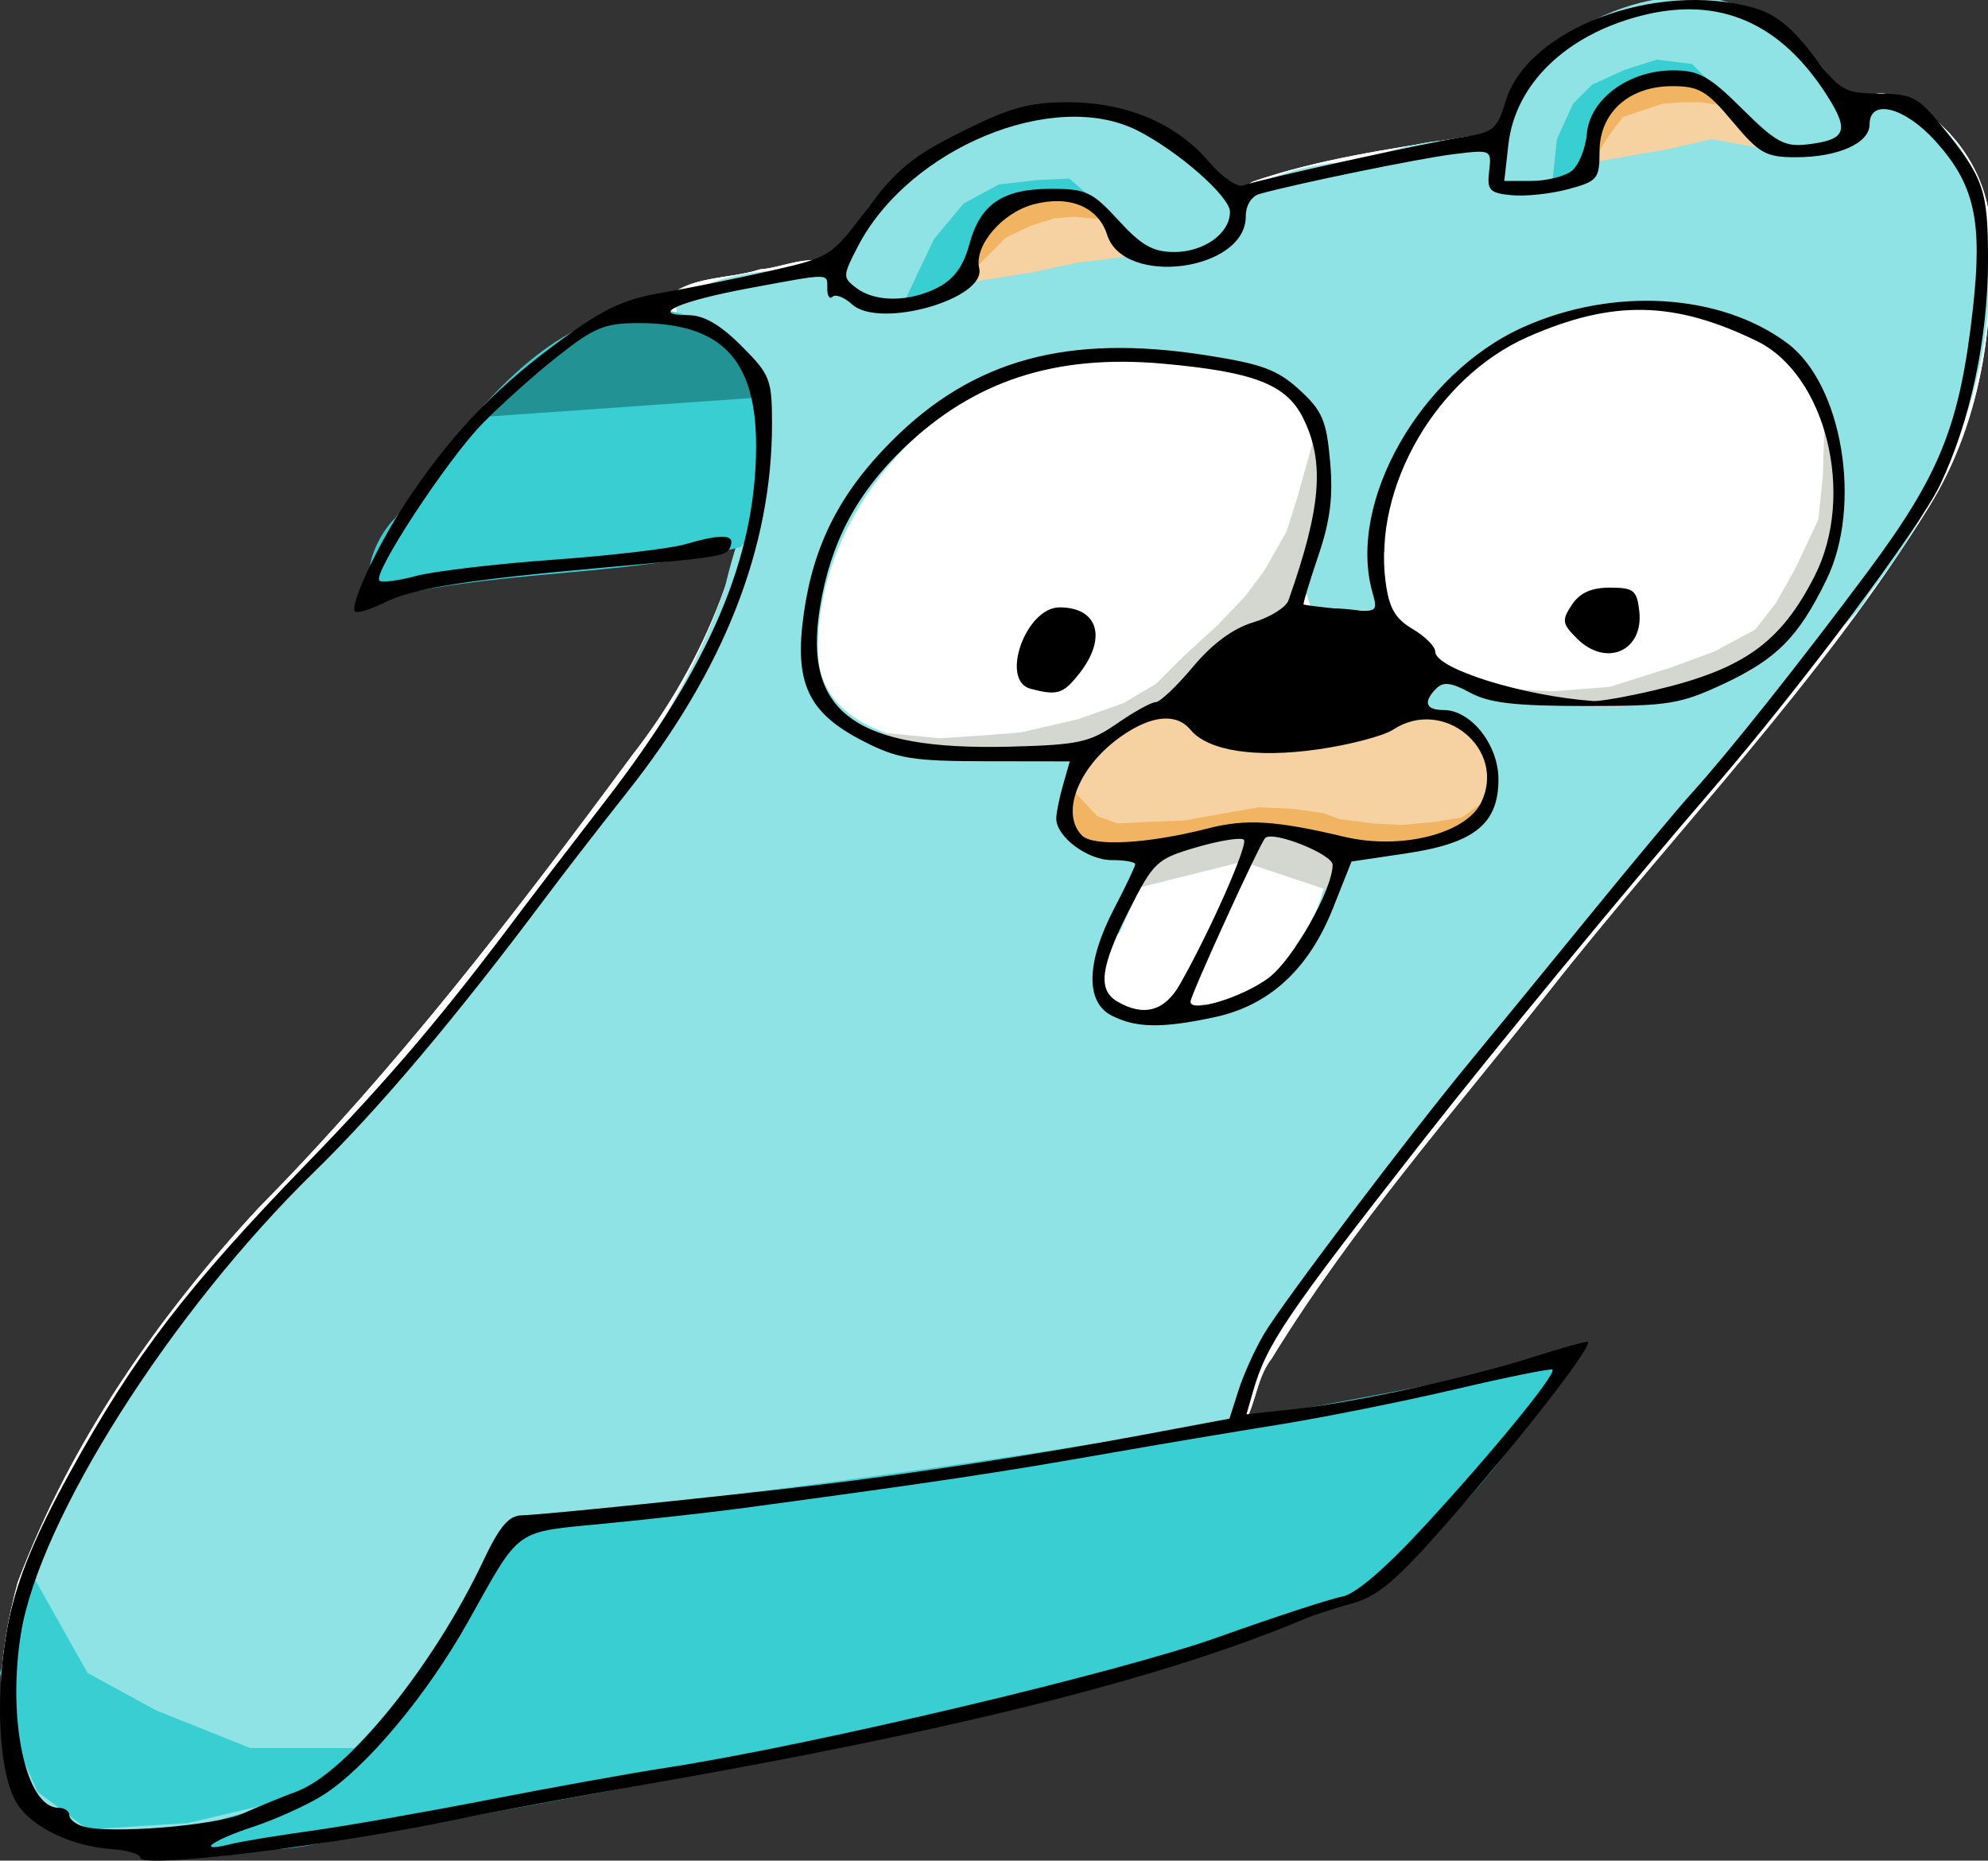 <?xml version="1.0" encoding="UTF-8" standalone="no"?>
<!-- Created with Inkscape (http://www.inkscape.org/) -->

<svg
   xmlns:dc="http://purl.org/dc/elements/1.1/"
   xmlns:cc="http://creativecommons.org/ns#"
   xmlns:rdf="http://www.w3.org/1999/02/22-rdf-syntax-ns#"
   xmlns:svg="http://www.w3.org/2000/svg"
   xmlns="http://www.w3.org/2000/svg"
   xmlns:sodipodi="http://sodipodi.sourceforge.net/DTD/sodipodi-0.dtd"
   xmlns:inkscape="http://www.inkscape.org/namespaces/inkscape"
   width="88.819mm"
   height="83.117mm"
   viewBox="0 0 314.711 294.507"
   id="svg2"
   version="1.1"
   inkscape:version="0.91 r13725"
   sodipodi:docname="logo-shaded.svg"
   inkscape:export-filename="/Users/robbaines/Pictures/logo-shaded.png"
   inkscape:export-xdpi="299.96201"
   inkscape:export-ydpi="299.96201">
  <rect x="0" y="0" width="314.711" height="294.507" fill="#333333" stroke="none"/>
  <defs
     id="defs4" />
  <sodipodi:namedview
     id="base"
     pagecolor="#ffffff"
     bordercolor="#666666"
     borderopacity="1.0"
     inkscape:pageopacity="0.0"
     inkscape:pageshadow="2"
     inkscape:zoom="4.3006618"
     inkscape:cx="134.36507"
     inkscape:cy="122.58578"
     inkscape:document-units="px"
     inkscape:current-layer="layer1"
     showgrid="false"
     fit-margin-top="0"
     fit-margin-left="0"
     fit-margin-right="0"
     fit-margin-bottom="0"
     inkscape:window-width="2323"
     inkscape:window-height="1312"
     inkscape:window-x="1507"
     inkscape:window-y="0"
     inkscape:window-maximized="0" />
  <g
     inkscape:groupmode="layer"
     id="layer3"
     inkscape:label="colours"
     sodipodi:insensitive="true">
    <path
       style="opacity:1;fill:#ffffff;fill-opacity:1;stroke:#ffffff;stroke-width:0;stroke-miterlimit:4;stroke-dasharray:none;stroke-opacity:1"
       d="m 264.11,11.039 c -8.227,-0.143 -14.143,7.687 -13.93,15.411 -3.461,1.633 -7.911,1.015 -11.377,0.924 0.53,-4.426 -4.016,-6.511 -7.777,-5.551 -10.971,1.729 -22.16,3.323 -32.679,6.911 -4.21,2.308 -3.275,9.091 -8.655,10.016 -4.769,1.699 -10.548,0.632 -13.05,-4.173 -2.712,-4.18 -7.606,-6.145 -12.45,-4.857 -6.8,0.818 -11.483,7.022 -12.357,13.439 -5.253,3.694 -13.992,5.723 -18.737,0.473 -2.57,-4.731 -8.823,-1.212 -12.817,-0.995 -4.892,1.632 -11.375,0.903 -15.063,4.932 -1.772,4.593 3.826,4.833 6.563,6.092 4.749,2.842 8.872,7.77 7.874,13.666 -0.564,18.942 -7.893,37.284 -19.575,52.22 -18.399,24.934 -37.306,49.506 -59.107,71.614 -16.035,17.29 -29.838,37.164 -38.177,59.322 -3.019,11.075 -4.436,23.966 1.091,34.484 2.511,3.085 6.194,5.349 9.914,6.682 13.461,1.241 27.888,-1.007 39.163,-8.88 12.884,-10.34 20.644,-25.241 28.819,-39.228 3.102,-2.185 7.854,-1.166 11.557,-2.099 34.239,-3.248 68.653,-7.484 102.292,-14.563 3.202,-2.864 2.867,-8.292 5.65,-11.792 12.763,-20.816 28.974,-39.258 44.087,-58.366 20.049,-25.462 42.946,-48.864 60.027,-76.542 8.64,-13.917 10.787,-31.029 9.336,-47.086 -1.476,-8.238 -7.965,-16.016 -16.11,-18.22 -3.371,-0.694 -5.352,2.574 -5.915,5.214 -4.92,3.03 -12.279,3.357 -15.904,-1.853 -3.286,-3.836 -7.156,-7.78 -12.691,-7.195 z m -3.748,39.284 c 10.407,-0.11 22.931,3.7 26.593,14.558 5.192,13.92 1.17,31.978 -12.39,39.579 -11.448,6.824 -25.602,4.896 -37.929,3.477 -3.914,-1.127 -9.659,-4.126 -12.244,0.903 -2.457,3.965 2.158,6.866 5.682,6.667 6.09,3.52 5.619,14.995 -2.417,15.772 -4.97,1.788 -10.61,1.007 -15.343,3.216 -4.002,8.874 -7.793,19.641 -17.885,23.026 -5.396,1.12 -11.787,3.245 -17.038,0.735 -3.634,-3.544 -0.13,-9.061 1.346,-12.962 1.291,-3.392 5.539,-9.52 0.312,-11.58 -3.154,-0.511 -9.234,-0.802 -8.972,-5.165 0.515,-3.589 3.977,-10.378 -1.993,-10.649 -9.3,-0.801 -19.061,0.897 -28.054,-1.942 -5.996,-2.213 -11.725,-7.382 -10.516,-14.44 0.336,-14.538 9.044,-27.525 20.687,-35.695 13.061,-9.598 30.441,-9.064 45.39,-5.91 5.866,1.165 11.931,4.941 12.077,11.587 1.506,7.785 -2,15.138 -3.154,22.627 0.455,6.188 8.22,4.688 12.415,4.858 5.441,-1.718 1.757,-8.453 2.523,-12.731 0.764,-11.705 8.1,-22.574 17.684,-29.058 6.917,-4.37 15.024,-6.901 23.228,-6.874 z"
       id="path5793"
       inkscape:connector-curvature="0" />
    <path
       style="opacity:1;fill:#ffffff;fill-opacity:1;stroke:#ffffff;stroke-width:0;stroke-miterlimit:4;stroke-dasharray:none;stroke-opacity:1"
       d="m 264.11,11.039 c -8.227,-0.143 -14.143,7.687 -13.93,15.411 -3.461,1.633 -7.911,1.015 -11.377,0.924 0.53,-4.426 -4.016,-6.511 -7.777,-5.551 -10.971,1.729 -22.16,3.323 -32.679,6.911 -4.21,2.308 -3.275,9.091 -8.655,10.016 -4.769,1.699 -10.548,0.632 -13.05,-4.173 -2.712,-4.18 -7.606,-6.145 -12.45,-4.857 -6.8,0.818 -11.483,7.022 -12.357,13.439 -5.253,3.694 -13.992,5.723 -18.737,0.473 -2.57,-4.731 -8.823,-1.212 -12.817,-0.995 -4.892,1.632 -11.375,0.903 -15.063,4.932 -1.772,4.593 3.826,4.833 6.563,6.092 4.749,2.842 8.872,7.77 7.874,13.666 -0.564,18.942 -7.893,37.284 -19.575,52.22 -18.399,24.934 -37.306,49.506 -59.107,71.614 -16.035,17.29 -29.838,37.164 -38.177,59.322 -3.019,11.075 -4.436,23.966 1.091,34.484 2.511,3.085 6.194,5.349 9.914,6.682 13.461,1.241 27.888,-1.007 39.163,-8.88 12.884,-10.34 20.644,-25.241 28.819,-39.228 3.102,-2.185 7.854,-1.166 11.557,-2.099 34.239,-3.248 68.653,-7.484 102.292,-14.563 3.202,-2.864 2.867,-8.292 5.65,-11.792 12.763,-20.816 28.974,-39.258 44.087,-58.366 20.049,-25.462 42.946,-48.864 60.027,-76.542 8.64,-13.917 10.787,-31.029 9.336,-47.086 -1.476,-8.238 -7.965,-16.016 -16.11,-18.22 -3.371,-0.694 -5.352,2.574 -5.915,5.214 -4.92,3.03 -12.279,3.357 -15.904,-1.853 -3.286,-3.836 -7.156,-7.78 -12.691,-7.195 z m -3.748,39.284 c 10.407,-0.11 22.931,3.7 26.593,14.558 5.192,13.92 1.17,31.978 -12.39,39.579 -11.448,6.824 -25.602,4.896 -37.929,3.477 -3.914,-1.127 -9.659,-4.126 -12.244,0.903 -2.457,3.965 2.158,6.866 5.682,6.667 6.09,3.52 5.619,14.995 -2.417,15.772 -4.97,1.788 -10.61,1.007 -15.343,3.216 -4.002,8.874 -7.793,19.641 -17.885,23.026 -5.396,1.12 -11.787,3.245 -17.038,0.735 -3.634,-3.544 -0.13,-9.061 1.346,-12.962 1.291,-3.392 5.539,-9.52 0.312,-11.58 -3.154,-0.511 -9.234,-0.802 -8.972,-5.165 0.515,-3.589 3.977,-10.378 -1.993,-10.649 -9.3,-0.801 -19.061,0.897 -28.054,-1.942 -5.996,-2.213 -11.725,-7.382 -10.516,-14.44 0.336,-14.538 9.044,-27.525 20.687,-35.695 13.061,-9.598 30.441,-9.064 45.39,-5.91 5.866,1.165 11.931,4.941 12.077,11.587 1.506,7.785 -2,15.138 -3.154,22.627 0.455,6.188 8.22,4.688 12.415,4.858 5.441,-1.718 1.757,-8.453 2.523,-12.731 0.764,-11.705 8.1,-22.574 17.684,-29.058 6.917,-4.37 15.024,-6.901 23.228,-6.874 z"
       id="path5795"
       inkscape:connector-curvature="0" />
    <path
       style="opacity:1;fill:#8fe3e5;fill-opacity:1;stroke:#ffffff;stroke-width:0;stroke-miterlimit:4;stroke-dasharray:none;stroke-opacity:1"
       d="m 264.336,11.124 c -8.711,0.106 -12.614,8.842 -14.853,15.724 -3.936,1.121 -11.925,3.882 -12.744,-2.323 -7.455,-5.681 -17.846,0.981 -26.077,1.329 -7.216,0.977 -15.401,3.288 -17.429,11.173 -6.05,4.836 -15.511,3.171 -18.794,-4.141 -8.01,-8.027 -20.74,1.141 -22.676,10.315 -5.852,5.771 -15.944,3.974 -21.983,-0.557 -7.481,-0.035 -16.648,0.385 -22.66,5.076 -0.945,5.953 8.658,5.49 10.273,10.99 5.726,7.715 2.531,18.519 1.413,27.263 -7.512,29.066 -30.268,51.163 -47.714,74.426 -24.167,30.507 -58.476,56.09 -68.763,95.156 -1.36,10.204 -3.696,23.513 4.117,31.664 4.468,3.311 10.049,4.859 15.987,3.948 16.455,0.757 31.726,-7.562 41.533,-20.501 8.331,-7.924 10.453,-21.002 19.938,-27.5 23.93,-4.934 49.071,-5.568 73.346,-9.934 13.032,-2.58 25.971,-3.775 38.308,-8.211 6.736,-19.984 23.011,-35.182 34.908,-52.091 18.03,-23.295 38.574,-44.364 56.377,-67.83 0.911,-4.031 6.69,-6.199 8.588,-10.56 14.739,-17.983 23.577,-42.944 17.348,-65.957 -2.389,-8.768 -14.589,-17.63 -21.314,-7.789 -6.814,3.248 -14.234,-0.043 -18.552,-5.745 -2.479,-1.857 -5.292,-4.078 -8.576,-3.926 z m -3.346,39.138 c 13.245,-0.995 27.793,7.84 27.758,22.273 1.787,9.532 -1.95,18.527 -5.545,26.995 -1.372,3.055 -8.335,3.723 -11.465,6.461 -12.005,4.92 -25.593,2.945 -38.067,1.449 -5.393,-4.599 -13.927,4.627 -5.708,7.139 8.352,1.125 9.097,14.995 0.396,16.662 -7.162,2.179 -17.03,1.631 -19.237,10.826 -4.072,13.001 -19.635,20.981 -32.342,16.239 -4.748,-8.098 6.846,-17.014 3.515,-24.106 -4.359,0.172 -11.952,-1.521 -10.094,-7.904 5.007,-10.461 -8.177,-8.527 -14.466,-8.319 -9.952,0.625 -25.499,-1.755 -26.327,-14.254 -0.869,-25.287 23.736,-48.847 49.193,-45.513 9.861,0.565 26.047,-1.129 29.037,11.548 2.295,8.988 -4.56,19.923 0.889,27.936 5.16,3.651 13.112,0.136 10.935,-6.767 -2.584,-22.803 19.72,-41.573 41.527,-40.665 z"
       id="path5925"
       inkscape:connector-curvature="0"
       sodipodi:nodetypes="ccccccccccccccccccccccccccccccccccccccccccccc" />
    <path
       style="opacity:1;fill:#ffffff;fill-opacity:1;stroke:#ffffff;stroke-width:0;stroke-miterlimit:4;stroke-dasharray:none;stroke-opacity:1"
       d="m 171.111,56.155 c -24.569,0.799 -46.727,25.963 -43.001,50.557 3.208,14.054 21.157,13.848 32.545,13.471 13.314,1.144 23.888,-7.389 32.874,-15.997 7.077,-4.029 14.56,-9.133 15.273,-18.123 1.981,-10.39 1.568,-26.725 -12.027,-28.36 -8.428,-1.576 -17.119,-1.518 -25.664,-1.549 z m -2.36,43.258 c 6.715,0.376 -2.985,11.38 -5.36,6.885 -0.221,-3.239 1.338,-7.632 5.36,-6.885 z"
       id="path5927"
       inkscape:connector-curvature="0" />
    <path
       style="opacity:1;fill:#ffffff;fill-opacity:1;stroke:#ffffff;stroke-width:0;stroke-miterlimit:4;stroke-dasharray:none;stroke-opacity:1"
       d="m 260.553,48.32 c -20.37,-0.624 -40.154,14.344 -42.959,34.751 -4.047,15.501 12.128,28.3 26.454,28.072 16.166,1.525 36.208,-1.077 43.863,-17.714 8.612,-15.474 2.544,-43.861 -16.151,-43.82 -3.802,-1.094 -7.255,-1.311 -11.207,-1.288 z m -4.381,49.356 c 1.12,4.561 -5.922,3.25 -5.581,0.381 1.228,-1.256 6.239,-2.996 5.581,-0.381 z"
       id="path5929"
       inkscape:connector-curvature="0"
       sodipodi:nodetypes="ccccccccc" />
    <path
       style="opacity:1;fill:#ffffff;fill-opacity:1;stroke:#ffffff;stroke-width:0;stroke-miterlimit:4;stroke-dasharray:none;stroke-opacity:1"
       d="m 203.034,130.67 c -9.541,2.907 -10.464,15.737 -15.095,23.178 -4.093,5.55 3.058,9.022 7.417,5.799 9.448,-3.108 16.224,-13.191 17.249,-22.648 -1.411,-3.463 -5.815,-6.313 -9.571,-6.328 z"
       id="path5933"
       inkscape:connector-curvature="0" />
    <path
       style="opacity:1;fill:#ffffff;fill-opacity:1;stroke:#ffffff;stroke-width:0;stroke-miterlimit:4;stroke-dasharray:none;stroke-opacity:1"
       d="m 195.997,129.169 c -10.03,-0.303 -18.625,9.171 -20.875,18.462 -3.449,5.329 -2.019,14.127 5.82,13.513 10.319,-1.231 11.753,-14.657 16.256,-22.083 1.665,-2.969 3.914,-10.066 -1.202,-9.892 z"
       id="path5931"
       inkscape:connector-curvature="0"
       sodipodi:nodetypes="ccccc" />
    <path
       style="opacity:1;fill:#f6d2a2;fill-opacity:1;stroke:#ffffff;stroke-width:0;stroke-miterlimit:4;stroke-dasharray:none;stroke-opacity:1"
       d="m 184.323,111.858 c -10.062,2.2 -19.832,13.213 -15.193,22.751 23.061,1.122 47.699,1.693 70.902,-0.396 12.314,-3.147 7.064,-25.866 -6.355,-21.715 -14.659,3.731 -32.224,6.6 -46.296,-0.358 -1.002,-0.198 -2.03,-0.357 -3.058,-0.282 z"
       id="path5935"
       inkscape:connector-curvature="0"
       sodipodi:nodetypes="cccccc" />
    <path
       style="opacity:1;fill:#8fe3e5;fill-opacity:1;stroke:#ffffff;stroke-width:0;stroke-miterlimit:4;stroke-dasharray:none;stroke-opacity:1"
       d="m 168.495,16.397 c -14.742,1.254 -30.833,10.56 -35.647,25.096 -0.116,10.682 15.655,9.912 19.971,2.353 3.726,-4.662 5.198,-13.452 13.274,-11.223 9.712,-0.665 16.837,14.69 26.729,7.033 7.131,-4.074 1.688,-11.831 -3.191,-15.107 -5.702,-5.237 -13.329,-8.474 -21.136,-8.152 z"
       id="path5937"
       inkscape:connector-curvature="0" />
    <path
       style="opacity:1;fill:#8fe3e5;fill-opacity:1;stroke:#ffffff;stroke-width:0;stroke-miterlimit:4;stroke-dasharray:none;stroke-opacity:1"
       d="m 264.336,11.124 c -8.711,0.106 -12.614,8.842 -14.853,15.724 -3.936,1.121 -11.925,3.882 -12.744,-2.323 -7.447,-5.679 -17.83,0.976 -26.053,1.323 -7.164,1.153 -15.374,3.298 -17.777,11.055 -5.533,4.692 -14.392,3.38 -17.875,-3.082 -7.573,-9.168 -21.248,-1.009 -22.836,8.951 -6.252,5.798 -16.153,4.93 -22.418,-0.127 -7.481,-0.035 -16.648,0.385 -22.66,5.076 -0.854,5.867 8.382,5.592 10.182,10.929 6.702,10.382 -0.155,23.502 -2.527,34.282 C 106.839,116.287 90.449,134.775 76.153,154.281 50.707,186.893 14.221,214.17 2.134,255.261 c -0.814,10.308 -3.756,23.512 3.887,31.872 4.344,2.496 8.833,5.249 14.508,4.147 17.245,0.346 35.074,-6.575 44.313,-21.813 6.326,-8.679 11.863,-17.896 17.494,-27.032 37.764,-4.363 75.713,-9.969 112.597,-18.181 10.885,-27.759 33.557,-49.917 51.896,-73.636 12.918,-16.013 27.729,-29.016 40.013,-45.516 1.135,-4.125 6.943,-6.606 9.015,-11.093 14.245,-18.105 23.771,-43.289 16.538,-66.094 -2.552,-6.553 -10.377,-16.132 -17.705,-9.771 -6.092,6.903 -17.02,3.858 -21.777,-3.095 -2.479,-1.857 -5.292,-4.078 -8.576,-3.926 z m -4.427,37.61 c 12.588,-0.956 30.373,8.704 30.76,22.96 2.079,9.903 -3.705,19.125 -7.475,27.942 -1.068,2.829 -6.212,3.939 -8.897,6.475 -10.187,7.336 -29.909,5.355 -40.64,1.321 -5.36,-4.575 -13.898,4.575 -5.751,7.145 7.235,1.617 9.623,13.846 1.443,16.172 -7.232,2.896 -17.849,1.588 -20.226,11.319 -4.072,13.001 -19.635,20.981 -32.342,16.239 -4.748,-8.098 6.846,-17.014 3.515,-24.106 -4.359,0.172 -11.952,-1.521 -10.094,-7.904 5.008,-10.468 -8.188,-8.523 -14.478,-8.319 -10.812,0.482 -27.335,-2.456 -26.218,-16.577 0.699,-24.648 25.697,-48.128 50.165,-44.676 10.096,0.397 27.503,0.953 28.325,15.031 1.552,8.35 -4.668,18.382 0.466,25.815 5.067,3.733 13.227,0.363 11.002,-6.643 -2.653,-22.799 18.803,-42.786 40.446,-42.193 z"
       id="path5939"
       inkscape:connector-curvature="0"
       sodipodi:nodetypes="ccccccccccccccccccccccccccccccccccccccccccc" />
    <path
       style="opacity:1;fill:#8fe3e5;fill-opacity:1;stroke:#ffffff;stroke-width:0;stroke-miterlimit:4;stroke-dasharray:none;stroke-opacity:1"
       d="m 250.951,16.808 c -5.102,2.867 -0.449,15.068 4.438,8.343 1.511,-3.131 0.554,-10.178 -4.438,-8.343 z"
       id="path5941"
       inkscape:connector-curvature="0" />
    <path
       style="opacity:1;fill:#8fe3e5;fill-opacity:1;stroke:#ffffff;stroke-width:0;stroke-miterlimit:4;stroke-dasharray:none;stroke-opacity:1"
       d="M 266.608,-0.516 C 251.793,-0.3 233.672,12.552 237.141,28.833 c 5.581,6.114 16.317,-0.888 14.693,-8.712 5.618,-8.105 17.939,-7.462 24.14,-0.242 4.19,4.544 16.207,7.823 17.016,-1.192 C 289.782,8.556 277.541,-1.156 266.608,-0.516 Z"
       id="path5943"
       inkscape:connector-curvature="0" />
    <path
       style="opacity:1;fill:#39ced1;fill-opacity:1;stroke:#ffffff;stroke-width:0;stroke-miterlimit:4;stroke-dasharray:none;stroke-opacity:1"
       d="M 101.4,48.819 C 83.529,51.57 72.694,68.844 62.495,82.082 59.17,85.211 55.139,94.877 63.176,94.137 80.937,90.227 99.762,91.073 117.239,86.586 123.572,79.858 121.619,68.634 119.895,60.314 117.474,52.432 109.111,48.751 101.4,48.819 Z"
       id="path5945"
       inkscape:connector-curvature="0" />
    <path
       style="opacity:1;fill:#39ced1;fill-opacity:1;stroke:#ffffff;stroke-width:0;stroke-miterlimit:4;stroke-dasharray:none;stroke-opacity:1"
       d="m 247.001,214.909 c -46.616,10.155 -99.92,18.077 -147.783,23.745 -8.35,1.308 -18.956,0.605 -22.764,10.009 -9.254,14.954 -18.936,31.605 -36.045,38.567 -4.507,9.329 10.751,3.872 15.891,3.617 53.614,-9.968 108.935,-18.786 160.109,-38.308 11.375,-9.533 21.236,-20.093 29.087,-32.682 0.631,-2.26 3.748,-5.294 1.505,-4.947 z"
       id="path5947"
       inkscape:connector-curvature="0"
       sodipodi:nodetypes="cccccccc" />
    <path
       style="opacity:1;fill:#000000;fill-opacity:1;stroke:#ffffff;stroke-width:0;stroke-miterlimit:4;stroke-dasharray:none;stroke-opacity:1"
       d="m 210.612,96.296 c -9.297,0.238 -24.034,5.409 -23.22,16.704 4.531,8.418 16.65,5.292 24.391,4.519 7.4,-0.569 20.624,-7.027 13.776,-15.836 -3.716,-4.083 -9.64,-5.35 -14.947,-5.388 z"
       id="path5949"
       inkscape:connector-curvature="0" />
    <path
       style="opacity:1;fill:#f6d2a2;fill-opacity:1;stroke:#ffffff;stroke-width:0;stroke-miterlimit:4;stroke-dasharray:none;stroke-opacity:1"
       d="m 153.135,44.738 10.033,-1.584 7.393,-1.584 8.449,-1.056 -2.64,-3.696 -2.112,-4.224 -7.393,-2.64 -6.865,2.112 -3.168,3.696 -3.168,5.281 z"
       id="path5951"
       inkscape:connector-curvature="0" />
    <path
       style="opacity:1;fill:#f6d2a2;fill-opacity:1;stroke:#ffffff;stroke-width:0;stroke-miterlimit:4;stroke-dasharray:none;stroke-opacity:1"
       d="m 251.881,25.728 12.145,-2.112 6.865,-1.584 8.977,1.584 -5.281,-5.281 -4.752,-4.224 -6.865,-2.112 -7.921,3.696 -2.64,6.337 z"
       id="path5953"
       inkscape:connector-curvature="0" />
    <path
       style="opacity:1;fill:#39ced1;fill-opacity:1;stroke:#ffffff;stroke-width:0;stroke-miterlimit:4;stroke-dasharray:none;stroke-opacity:1"
       d="m 38.802,286.969 c -2.807,0.655 -7.513,1.452 -6.883,5.354 1.557,3.738 8.116,-0.556 10.705,-2.381 2.535,-2.083 -0.519,-3.395 -3.822,-2.972 z"
       id="path5955"
       inkscape:connector-curvature="0"
       sodipodi:nodetypes="cccc" />
    <path
       style="opacity:1;fill:#39ced1;fill-opacity:1;stroke:#ffffff;stroke-width:0;stroke-miterlimit:4;stroke-dasharray:none;stroke-opacity:1"
       d="m 4.95,248.967 8.91,15.84 10.89,5.94 14.85,5.94 18.81,0 -11.88,7.92 -16.83,3.96 L 13.86,289.557 5.94,283.617 1.98,274.707 0,264.807 Z"
       id="path5990"
       inkscape:connector-curvature="0" />
    <path
       style="opacity:1;fill:#ffffff;fill-opacity:1;stroke:#ffffff;stroke-width:0;stroke-miterlimit:4;stroke-dasharray:none;stroke-opacity:1"
       d="m 196.285,129.912 c -2.569,0.292 -5.392,0.395 -7.623,1.807 -2.029,1.569 -0.94,5.125 1.6,5.343 2.513,0.012 5.178,0.486 7.59,-0.377 2.852,-1.291 2.599,-6.358 -0.77,-6.736 -0.264,-0.038 -0.531,-0.043 -0.797,-0.037 z"
       id="path6030"
       inkscape:connector-curvature="0" />
    <path
       style="opacity:1;fill:#ffffff;fill-opacity:1;stroke:#ffffff;stroke-width:0;stroke-miterlimit:4;stroke-dasharray:none;stroke-opacity:1"
       d="m 199.151,129.807 c -1.757,0.988 -2.613,3.407 -2.174,5.291 0.895,2.801 4.317,1.967 6.575,2.066 2.165,-0.012 5.427,0.458 6.091,-2.281 0.68,-2.216 -1.538,-3.767 -3.458,-4.199 -2.22,-0.764 -4.697,-1.366 -7.034,-0.877 z"
       id="path6032"
       inkscape:connector-curvature="0" />
    <path
       style="opacity:1;fill:#f6d2a2;fill-opacity:1;stroke:#ffffff;stroke-width:0;stroke-miterlimit:4;stroke-dasharray:none;stroke-opacity:1"
       d="m 169.533,128.609 c -0.954,0.659 -0.367,1.904 -0.004,2.737 0.524,1.186 1.511,2.159 2.795,2.466 0.667,0.341 1.719,0.244 1.87,-0.628 0.211,-1.128 -1.14,-1.375 -1.784,-1.981 -0.821,-0.566 -1.186,-1.505 -1.621,-2.35 -0.325,-0.346 -0.825,-0.444 -1.255,-0.245 z"
       id="path6044"
       inkscape:connector-curvature="0" />
    <path
       style="opacity:1;fill:#f6d2a2;fill-opacity:1;stroke:#ffffff;stroke-width:0;stroke-miterlimit:4;stroke-dasharray:none;stroke-opacity:1"
       d="m 170.409,123.674 c -0.743,0.364 -1.135,1.427 -0.815,2.186 0.478,0.857 1.778,0.54 1.983,-0.362 0.46,-0.727 0.124,-1.938 -0.867,-1.87 -0.1,0.015 -0.201,0.03 -0.301,0.045 z"
       id="path6046"
       inkscape:connector-curvature="0" />
    <path
       style="opacity:1;fill:#f6d2a2;fill-opacity:1;stroke:#ffffff;stroke-width:0;stroke-miterlimit:4;stroke-dasharray:none;stroke-opacity:1"
       d="m 226.714,112.996 c -1.032,-0.017 -1.374,1.542 -0.426,1.956 1.572,0.662 3.345,1.038 4.565,2.328 1.821,1.829 2.834,4.443 2.604,7.027 -0.006,2.538 -1.912,4.834 -4.33,5.498 -2.933,1.078 -6.031,1.588 -9.042,2.373 -0.938,0.391 -0.642,1.905 0.37,1.924 4.362,-0.167 8.889,-1.165 12.446,-3.817 2.066,-1.474 3.224,-3.936 3.387,-6.433 0.482,-4.862 -3.272,-9.522 -7.946,-10.586 -0.532,-0.139 -1.076,-0.276 -1.629,-0.27 z"
       id="path6048"
       inkscape:connector-curvature="0" />
    <path
       style="opacity:1;fill:#f6d2a2;fill-opacity:1;stroke:#ffffff;stroke-width:0;stroke-miterlimit:4;stroke-dasharray:none;stroke-opacity:1"
       d="m 225.106,112.968 c -1.396,0.118 -2.851,0.43 -4.027,1.22 -0.796,0.682 -0.015,2.015 0.963,1.782 1.36,-0.223 2.777,-0.338 4.068,-0.834 0.971,-0.512 0.576,-2.126 -0.523,-2.146 -0.159,-0.023 -0.32,-0.027 -0.48,-0.023 z"
       id="path6050"
       inkscape:connector-curvature="0" />
    <path
       style="opacity:1;fill:#f6d2a2;fill-opacity:1;stroke:#ffffff;stroke-width:0;stroke-miterlimit:4;stroke-dasharray:none;stroke-opacity:1"
       d="m 200.524,128.709 c -0.933,0.025 -2.347,0.05 -2.57,1.186 -0.155,0.939 0.89,1.312 1.648,1.247 2.543,0.161 5.039,0.584 7.552,1.005 1.051,0.145 1.573,-1.39 0.653,-1.908 -1.669,-0.648 -3.415,-1.184 -5.195,-1.43 -0.693,-0.076 -1.391,-0.109 -2.089,-0.1 z"
       id="path6052"
       inkscape:connector-curvature="0" />
    <path
       style="opacity:1;fill:#f6d2a2;fill-opacity:1;stroke:#ffffff;stroke-width:0;stroke-miterlimit:4;stroke-dasharray:none;stroke-opacity:1"
       d="m 196.686,129.04 c -2.67,0.086 -5.473,0.277 -7.887,1.524 -0.918,0.43 -0.585,1.965 0.444,1.929 2.25,-0.384 4.464,-1.038 6.75,-1.246 0.801,-0.087 2.022,-0.148 2.027,-1.227 -0.069,-0.69 -0.676,-1.061 -1.335,-0.98 z"
       id="path6054"
       inkscape:connector-curvature="0" />
    <path
       style="opacity:1;fill:#ffffff;fill-opacity:1;stroke:#ffffff;stroke-width:0;stroke-miterlimit:4;stroke-dasharray:none;stroke-opacity:1"
       d="m 187.428,133.815 c -0.825,0.18 -2.098,0.292 -2.199,1.32 0.005,1.161 1.396,1.112 2.243,1.193 0.979,0.184 1.711,-0.965 1.186,-1.796 -0.207,-0.472 -0.719,-0.761 -1.23,-0.718 z"
       id="path6056"
       inkscape:connector-curvature="0" />
    <path
       style="opacity:1;fill:#ffffff;fill-opacity:1;stroke:#ffffff;stroke-width:0;stroke-miterlimit:4;stroke-dasharray:none;stroke-opacity:1"
       d="m 176.575,147.676 c -1.053,0.243 -1.133,1.532 -1.546,2.347 -0.768,2.234 -1.622,4.778 -0.672,7.086 0.46,0.889 1.138,1.816 2.092,2.174 0.945,0.257 1.565,-0.955 1.03,-1.691 -1.086,-1.912 -0.991,-4.237 -0.512,-6.312 0.162,-0.959 0.808,-1.859 0.694,-2.843 -0.105,-0.492 -0.606,-0.782 -1.086,-0.761 z"
       id="path6058"
       inkscape:connector-curvature="0" />
    <path
       style="opacity:1;fill:#ffffff;fill-opacity:1;stroke:#ffffff;stroke-width:0;stroke-miterlimit:4;stroke-dasharray:none;stroke-opacity:1"
       d="m 177.488,157.761 c -1.035,0.13 -1.153,1.661 -0.212,2.026 1.557,0.844 3.413,1.152 5.154,0.869 1.049,-0.3 0.838,-1.933 -0.218,-2.038 -1.54,-0.181 -3.027,-0.671 -4.561,-0.871 l -0.116,0.009 -0.047,0.004 z"
       id="path6066"
       inkscape:connector-curvature="0" />
    <path
       style="opacity:1;fill:#ffffff;fill-opacity:1;stroke:#ffffff;stroke-width:0;stroke-miterlimit:4;stroke-dasharray:none;stroke-opacity:1"
       d="m 204.409,149.513 c -1.007,0.306 -1.56,1.335 -2.347,1.976 -2.942,2.915 -6.666,4.896 -10.555,6.236 -0.951,0.208 -1.115,1.68 -0.153,1.989 1.115,0.201 2.199,-0.435 3.254,-0.727 3.249,-1.189 6.52,-2.735 8.785,-5.443 0.735,-0.936 1.768,-1.757 2.116,-2.926 0.025,-0.649 -0.463,-1.107 -1.1,-1.105 z"
       id="path6068"
       inkscape:connector-curvature="0" />
    <path
       style="opacity:1;fill:#ffffff;fill-opacity:1;stroke:#ffffff;stroke-width:0;stroke-miterlimit:4;stroke-dasharray:none;stroke-opacity:1"
       d="m 160.861,117.154 c -1.039,-0.082 -1.563,1.427 -0.619,1.943 0.857,0.547 2.177,-0.352 1.66,-1.352 -0.195,-0.38 -0.618,-0.609 -1.041,-0.591 z"
       id="path6070"
       inkscape:connector-curvature="0" />
    <path
       style="opacity:1;fill:#ffffff;fill-opacity:1;stroke:#ffffff;stroke-width:0;stroke-miterlimit:4;stroke-dasharray:none;stroke-opacity:1"
       d="m 162.858,116.804 c -0.749,-0.061 -1.862,0.145 -1.819,1.108 -0.001,1.056 1.249,1.129 2.031,1.096 0.907,-0.077 2.108,0.223 2.712,-0.643 0.415,-0.796 -0.367,-1.636 -1.187,-1.535 -0.578,-0.032 -1.158,-0.032 -1.737,-0.026 z"
       id="path6072"
       inkscape:connector-curvature="0" />
    <path
       style="opacity:1;fill:#ffffff;fill-opacity:1;stroke:#ffffff;stroke-width:0;stroke-miterlimit:4;stroke-dasharray:none;stroke-opacity:1"
       d="m 158.86,117.157 c -1.058,-0.07 -1.504,1.519 -0.52,1.962 0.785,0.427 2.048,-0.212 1.706,-1.182 -0.084,-0.546 -0.683,-0.817 -1.186,-0.78 z"
       id="path6074"
       inkscape:connector-curvature="0" />
    <path
       style="opacity:1;fill:#ffffff;fill-opacity:1;stroke:#ffffff;stroke-width:0;stroke-miterlimit:4;stroke-dasharray:none;stroke-opacity:1"
       d="m 156.423,117.153 c -0.731,-0.104 -1.735,0.252 -1.611,1.149 0.137,1.045 1.329,0.929 2.117,0.908 0.827,0.174 1.728,-0.615 1.324,-1.454 -0.359,-0.715 -1.165,-0.589 -1.83,-0.603 z"
       id="path6076"
       inkscape:connector-curvature="0" />
    <path
       style="opacity:1;fill:#ffffff;fill-opacity:1;stroke:#ffffff;stroke-width:0;stroke-miterlimit:4;stroke-dasharray:none;stroke-opacity:1"
       d="m 219.105,87.388 c -1.001,0.164 -0.969,1.264 -0.923,2.044 0.066,1.62 0.22,3.267 0.614,4.833 0.34,1.031 1.978,0.615 1.894,-0.438 0.201,-1.845 -0.476,-3.625 -0.477,-5.465 -0.034,-0.56 -0.56,-0.993 -1.108,-0.974 z"
       id="path6078"
       inkscape:connector-curvature="0" />
    <path
       style="opacity:1;fill:#229294;fill-opacity:1;stroke:#ffffff;stroke-width:0;stroke-miterlimit:4;stroke-dasharray:none;stroke-opacity:1"
       d="m 77.197,65.938 43.017,-3.023 -3.953,-8.138 -6.743,-3.953 -6.976,-1.628 -3.953,0.233 -6.976,3.023 -5.581,5.348 -6.046,4.418 -4.65,3.488 z"
       id="path6080"
       inkscape:connector-curvature="0" />
    <path
       style="opacity:1;fill:#f0b463;fill-opacity:1;stroke:#ffffff;stroke-width:0;stroke-miterlimit:4;stroke-dasharray:none;stroke-opacity:1"
       d="m 170.439,125.696 3.255,3.488 3.255,1.163 4.185,-0.233 6.278,-0.233 6.511,-1.163 5.348,-0.93 5.348,0.233 4.883,0.698 2.558,0.93 5.348,0.698 4.418,0.233 5.115,-0.465 4.418,-0.698 3.255,-2.325 -2.558,4.185 -5.348,2.325 -8.836,0.93 -6.278,0.233 -5.115,-2.558 -6.046,-0.93 -7.208,-0.233 -5.813,1.86 -6.278,1.86 -4.418,0 -4.883,-0.465 -2.093,-2.325 -1.395,-3.023 1.628,-5.115 z"
       id="path6082"
       inkscape:connector-curvature="0" />
    <path
       style="opacity:1;fill:#f0b463;fill-opacity:1;stroke:#ffffff;stroke-width:0;stroke-miterlimit:4;stroke-dasharray:none;stroke-opacity:1"
       d="m 154.86,41.988 4.418,-4.418 3.953,-1.86 3.72,-1.163 3.023,-0.233 5.348,0.465 -2.325,-2.325 -5.348,-1.86 -5.115,0.465 -3.255,1.86 -2.79,3.023 -2.558,3.953 z"
       id="path6084"
       inkscape:connector-curvature="0" />
    <path
       style="opacity:1;fill:#f0b463;fill-opacity:1;stroke:#ffffff;stroke-width:0;stroke-miterlimit:4;stroke-dasharray:none;stroke-opacity:1"
       d="m 252.984,24.549 c 0.233,-1.395 3.953,-6.046 3.953,-6.046 l 3.488,-1.163 2.79,-0.93 3.255,-0.233 2.79,0 4.65,0.698 -2.558,-3.023 -4.65,-1.628 -5.115,0.233 -3.953,2.558 -3.023,2.79 -1.86,3.023 -1.163,3.72 z"
       id="path6086"
       inkscape:connector-curvature="0" />
    <path
       style="opacity:1;fill:#39ced1;fill-opacity:1;stroke:#ffffff;stroke-width:0;stroke-miterlimit:4;stroke-dasharray:none;stroke-opacity:1"
       d="m 143.466,47.104 1.86,-3.953 2.558,-5.348 4.65,-5.581 5.581,-3.023 6.046,-0.698 5.115,-0.233 5.115,4.418 -5.813,-1.628 -6.511,0.233 -3.255,1.86 -3.023,2.79 -2.325,5.348 -1.628,3.72 -3.72,1.86 z"
       id="path6088"
       inkscape:connector-curvature="0" />
    <path
       style="opacity:1;fill:#39ced1;fill-opacity:1;stroke:#ffffff;stroke-width:0;stroke-miterlimit:4;stroke-dasharray:none;stroke-opacity:1"
       d="m 245.776,28.502 0.698,-6.511 2.558,-5.581 3.023,-3.023 5.115,-2.325 5.115,-1.628 5.581,0.698 5.115,5.115 -4.185,-1.628 -6.743,-0.233 -4.185,1.395 -3.953,3.023 -3.023,7.208 -0.93,3.72 z"
       id="path6090"
       inkscape:connector-curvature="0" />
    <path
       style="opacity:1;fill:#d3d7cf;fill-opacity:1;stroke:#ffffff;stroke-width:0;stroke-miterlimit:4;stroke-dasharray:none;stroke-opacity:1"
       d="m 208.107,68.961 -2.79,9.998 -1.628,5.115 -3.023,5.348 -0.698,1.163 -2.79,3.72 -4.418,4.65 -5.348,4.883 -4.418,4.418 -5.115,3.023 -7.208,2.558 -9.068,2.093 -5.813,0.465 -6.976,0.465 -9.533,-0.93 8.836,4.185 11.859,0 7.673,0 5.348,-0.465 6.511,-5.348 7.441,-3.255 5.581,-7.673 4.185,-2.79 6.511,-2.558 2.79,-3.255 1.163,-5.115 1.628,-7.906 0.93,-4.883 0,-3.953 z"
       id="path6092"
       inkscape:connector-curvature="0" />
    <path
       style="opacity:1;fill:#d3d7cf;fill-opacity:1;stroke:#ffffff;stroke-width:0;stroke-miterlimit:4;stroke-dasharray:none;stroke-opacity:1"
       d="m 288.793,67.798 -0.233,7.673 -0.698,6.743 -3.72,7.906 -3.023,5.348 -3.255,4.185 -6.511,3.488 -6.976,2.558 -9.533,3.023 -9.068,0.698 -9.068,-0.465 9.301,2.79 10.231,0.233 12.789,-2.093 8.138,-3.72 6.046,-6.976 4.418,-5.348 2.79,-7.441 0.233,-9.301 -0.698,-6.046 z"
       id="path6094"
       inkscape:connector-curvature="0" />
    <path
       style="opacity:1;fill:#d3d7cf;fill-opacity:1;stroke:#ffffff;stroke-width:0;stroke-miterlimit:4;stroke-dasharray:none;stroke-opacity:1"
       d="m 179.972,140.577 16.742,-4.185 13.951,4.65 1.395,-4.418 -4.883,-3.953 -8.371,-1.395 -8.138,1.163 -7.441,1.86 -2.325,2.558 z"
       id="path6096"
       inkscape:connector-curvature="0" />
  </g>
  <g
     inkscape:label="lines"
     inkscape:groupmode="layer"
     id="layer1"
     transform="translate(-12.656,-30.142)">
    <path
       style="fill:#000000"
       d="m 34.865,324.192 c -0.001,-0.57 -1.991,-1.179 -4.422,-1.352 -6.418,-0.458 -12.567,-3.372 -15.023,-7.12 -3.079,-4.699 -3.684,-18.165 -1.317,-29.328 1.387,-6.542 4.206,-13.335 9.598,-23.125 10.166,-18.46 18.538,-29.392 37.419,-48.862 13.468,-13.888 21.8,-23.714 34.319,-40.475 1.345,-1.801 7.197,-9.429 13.004,-16.951 16.588,-21.486 23.862,-38.566 23.906,-56.135 0.035,-13.796 -5.442,-19.564 -18.579,-19.564 -5.373,0 -7.047,0.687 -12.853,5.275 -3.671,2.901 -9.044,7.712 -11.939,10.69 -5.612,5.773 -17.372,23.69 -16.272,24.791 0.362,0.362 2.957,0.04 5.765,-0.717 2.809,-0.756 12.569,-1.913 21.689,-2.57 9.12,-0.657 18.547,-1.763 20.949,-2.457 5.72,-1.654 7.827,-1.595 7.229,0.202 -0.572,1.717 -0.833,1.762 -20.345,3.506 -21.646,1.934 -29.968,3.27 -34.515,5.538 -2.209,1.102 -4.294,1.725 -4.633,1.386 -0.883,-0.883 3.471,-10.29 7.818,-16.893 6.923,-10.517 13.811,-17.882 23.424,-25.048 7.992,-5.958 10.913,-7.381 17.5,-8.526 4.349,-0.756 12.126,-2.335 17.282,-3.508 9.226,-2.099 9.465,-2.254 15.019,-9.713 4.65,-6.245 7.292,-8.402 15,-12.247 7.691,-3.837 10.69,-4.666 16.856,-4.66 9.226,0.009 17.08,3.326 22.275,9.408 2.091,2.448 4.511,4.116 5.449,3.756 2.437,-0.935 28.849,-6.746 34.931,-7.685 4.662,-0.72 5.293,-1.258 6.603,-5.629 3.433,-11.46 23.717,-19.127 39.214,-14.823 3.391,0.942 6.034,3.034 9.375,7.422 4.378,5.749 4.999,6.115 10.507,6.182 5.345,0.065 6.227,0.533 10.147,5.384 6.477,8.014 7.124,9.915 7.124,20.921 0,12.408 -2.826,25.66 -7.601,35.641 -3.307,6.913 -21.934,31.834 -35.913,48.048 -13.954,16.184 -34.791,41.457 -46.121,55.94 -21.53,27.519 -24.572,32.017 -26.717,39.494 l -1.04,3.627 7.759,-0.849 c 9.445,-1.034 27.615,-5.01 37.689,-8.246 4.087,-1.313 7.916,-2.387 8.509,-2.387 1.412,0 -10.434,15.26 -22.57,29.073 -7.62,8.674 -10.657,11.234 -14.619,12.325 -2.75,0.757 -6.125,1.852 -7.5,2.433 -21.995,9.293 -55.04,17.61 -103.75,26.11 -11.688,2.04 -25.251,4.551 -30.142,5.58 -20.034,4.218 -50.482,7.921 -50.486,6.14 z m 27.09,-4.262 c 5.383,-0.744 17.944,-2.944 27.913,-4.888 9.969,-1.944 22.625,-4.226 28.125,-5.071 22.845,-3.51 71.827,-15.092 87.5,-20.691 8.938,-3.192 17.75,-6.074 19.582,-6.404 2.161,-0.389 6.832,-4.399 13.29,-11.41 10.717,-11.636 20.73,-23.889 20.048,-24.535 -0.231,-0.219 -7.171,1.185 -15.421,3.12 -8.25,1.935 -20.906,4.467 -28.125,5.626 -7.219,1.159 -19.031,3.145 -26.25,4.414 -18.348,3.223 -26.997,4.522 -58.125,8.729 -4.812,0.65 -14.656,1.758 -21.875,2.462 -14.819,1.444 -13.374,0.413 -21.929,15.656 -6.507,11.593 -16.166,23.115 -22.955,27.382 -2.47,1.552 -7.444,3.799 -11.053,4.992 -6.618,2.188 -9.144,4.138 -3.538,2.731 1.664,-0.418 7.429,-1.368 12.812,-2.112 z m -10.837,-2.74 c 2.406,-1.074 6.223,-2.639 8.481,-3.476 8.009,-2.971 21.692,-19.87 29.552,-36.496 2.586,-5.471 4.048,-7.196 6.12,-7.225 2.897,-0.04 31.484,-2.971 47.097,-4.83 14.502,-1.727 35.467,-4.958 50.896,-7.845 l 14.021,-2.623 1.443,-4.52 c 0.794,-2.486 2.609,-6.489 4.033,-8.895 2.911,-4.916 23.11,-31.62 32.7,-43.229 3.455,-4.182 11.907,-14.504 18.782,-22.936 6.875,-8.433 14.11,-17.104 16.077,-19.271 5.861,-6.453 17.012,-20.471 27.877,-35.044 11.597,-15.554 14.717,-23.334 16.784,-41.846 1.549,-13.877 0.259,-19.622 -5.951,-26.495 -4.864,-5.384 -10.412,-6.785 -10.412,-2.63 0,2.98 -4.984,5.201 -11.669,5.201 -4.753,0 -5.788,-0.582 -10.003,-5.625 -4.095,-4.899 -5.33,-5.625 -9.57,-5.625 -6.848,0 -11.507,4.187 -11.507,10.341 0,4.339 -0.313,4.714 -4.965,5.967 -2.731,0.735 -6.753,1.164 -8.938,0.952 -3.521,-0.341 -3.927,-0.774 -3.572,-3.811 0.398,-3.401 0.358,-3.42 -5.625,-2.686 -5.335,0.654 -24.823,4.648 -30.713,6.294 -1.293,0.361 -2.188,1.818 -2.188,3.561 0,8.646 -19.312,11.206 -21.946,2.908 -1.411,-4.446 -6.011,-6.337 -11.692,-4.807 -4.98,1.341 -9.389,6.544 -8.562,10.104 1.13,4.863 -15.76,9.66 -20.119,5.714 -1.242,-1.124 -2.635,-1.668 -3.094,-1.208 -0.46,0.46 -0.836,-0.101 -0.836,-1.247 0,-2.529 0.698,-2.524 -12.403,-0.099 -11.007,2.037 -16.008,4.265 -9.575,4.265 2.425,0 5.034,1.512 8.375,4.853 4.564,4.564 4.853,5.301 4.853,12.39 0,19.549 -7.611,38.913 -22.866,58.181 -4.267,5.389 -10.009,12.806 -12.759,16.481 -14.437,19.293 -26.519,33.623 -36.864,43.72 -22.646,22.104 -43.521,54.985 -46.424,73.125 -2.181,13.628 0.811,27.5 5.932,27.5 0.952,0 1.731,0.521 1.731,1.158 0,0.637 0.984,1.448 2.188,1.802 4.218,1.241 20.981,-0.117 25.312,-2.05 z M 188.617,190.883 c -4.171,-2.15 -4.005,-8.476 0.447,-16.99 1.817,-3.474 3.303,-6.608 3.303,-6.965 0,-0.356 -1.688,-0.648 -3.75,-0.648 -3.816,0 -8.75,-3.705 -8.75,-6.571 0,-0.864 0.482,-3.255 1.072,-5.312 l 1.072,-3.742 -13.26,-0.019 c -11.682,-0.017 -13.991,-0.393 -19.407,-3.164 -8.822,-4.513 -11.007,-9.215 -9.431,-20.298 1.541,-10.842 5.743,-19.064 13.92,-27.242 12.894,-12.894 27.826,-16.971 49.7,-13.568 8.884,1.382 11.353,2.295 14.837,5.488 3.614,3.312 4.27,4.844 4.847,11.316 0.499,5.605 0.029,9.368 -1.874,14.974 -1.398,4.119 -2.442,7.572 -2.321,7.674 0.121,0.102 2.827,0.438 6.012,0.747 5.722,0.554 5.781,0.522 4.881,-2.674 -4.014,-14.252 7.594,-34.656 23.872,-41.961 14.256,-6.398 31.199,-5.37 41.807,2.536 8.743,6.516 11.922,25.708 6.202,37.44 -4.417,9.06 -7.865,12.548 -16.303,16.493 -6.857,3.206 -8.732,3.506 -21.875,3.499 -11.136,-0.005 -15.248,-0.484 -18.252,-2.123 -2.919,-1.594 -4.231,-1.762 -5.312,-0.68 -2.155,2.155 -1.737,3.436 1.121,3.436 4.339,0 8.693,5.497 8.693,10.975 0,7.056 -3.817,10.118 -14.609,11.72 l -8.651,1.284 -2.949,7.424 c -3.817,9.61 -10.065,15.359 -18.708,17.212 -8.353,1.791 -12.477,1.725 -16.334,-0.262 z m 10.814,-4.915 c 4.771,-8.387 10.869,-22.171 10.134,-22.906 -0.42,-0.42 -3.758,0.108 -7.42,1.172 -6.35,1.846 -6.843,2.303 -10.718,9.93 -4.582,9.02 -5.053,12.665 -1.874,14.516 4.167,2.427 7.469,1.521 9.877,-2.712 z m 14.034,-1.023 c 3.823,-2.826 10.152,-13.995 10.152,-17.914 0,-1.681 -9.467,-5.45 -10.67,-4.247 -0.862,0.862 -11.83,24.887 -11.83,25.913 0,1.82 8.169,-0.662 12.348,-3.752 z m -9.585,-23.677 c 6.039,-1.549 10.678,-1.263 21.612,1.33 8.958,2.125 19.278,-0.483 21.663,-5.474 4.019,-8.408 -6.017,-16.692 -13.936,-11.503 -1.545,1.013 -6.927,2.425 -11.959,3.139 -9.88,1.401 -17.363,0.245 -20.151,-3.114 -2.189,-2.637 -6.055,-2.317 -10.734,0.889 -6.888,4.72 -9.953,12.254 -6.446,15.844 1.767,1.809 10.448,1.325 19.951,-1.111 z m -14.362,-16.621 c 2.672,-1.852 5.412,-3.367 6.089,-3.367 0.677,0 3.331,-2.512 5.897,-5.583 3.059,-3.66 6.345,-6.086 9.538,-7.042 2.679,-0.803 5.192,-2.368 5.584,-3.48 5.198,-14.723 5.774,-21.945 2.301,-28.895 -2.65,-5.305 -7.771,-7.284 -22.186,-8.575 -17.008,-1.523 -29.906,2.686 -41.041,13.392 -7.484,7.197 -11.606,15.051 -13.248,25.245 -2.669,16.575 5.612,22.62 30.122,21.985 10.809,-0.28 12.596,-0.668 16.942,-3.68 z m -13.713,-5.479 c -4.896,-1.279 -0.766,-12.888 4.585,-12.888 6.105,0 7.556,4.838 3.137,10.456 -2.564,3.259 -3.467,3.544 -7.722,2.432 z m 54.088,5.424 c 18.127,-7.645 3.601,-20.102 -16.828,-14.43 -5.386,1.495 -11.947,7.588 -11.947,11.094 0,1.234 1.797,3.135 4.062,4.3 4.833,2.484 17.732,1.981 24.713,-0.963 z m 44.701,-5.2 c 14.111,-3.327 19.962,-7.508 25.348,-18.112 6.493,-12.783 1.781,-31.833 -9.192,-37.167 -13.093,-6.365 -22.836,-6.538 -36.229,-0.64 -14.436,6.356 -24.518,23.72 -22.516,38.778 0.553,4.156 1.506,5.815 4.286,7.457 1.967,1.162 3.576,2.774 3.576,3.582 0,2.689 13.764,6.993 25,7.817 1.031,0.076 5.408,-0.696 9.727,-1.714 z m -12.318,-8.203 c -2.333,-2.333 -2.411,-2.863 -0.785,-5.312 1.262,-1.901 3.079,-2.721 6.029,-2.721 3.748,0 4.27,0.415 4.642,3.688 0.724,6.361 -5.247,8.985 -9.886,4.345 z M 161.133,75.647 c 2.546,-1.316 4.043,-3.372 4.974,-6.829 1.716,-6.372 5.271,-8.787 12.933,-8.787 5.541,0 6.546,0.471 10.687,5 3.617,3.956 5.457,5 8.82,5 4.721,0 8.821,-2.956 8.821,-6.36 0,-2.402 -8.161,-9.578 -14.625,-12.859 -13.274,-6.738 -36.271,2.809 -44.314,18.396 -2.387,4.627 -2.395,4.864 -0.207,6.523 3.006,2.279 8.413,2.244 12.912,-0.082 z m 100.3,-18.429 c 1.124,-0.859 2.216,-3.513 2.426,-5.898 0.488,-5.527 6.635,-10.04 13.676,-10.04 4.072,0 5.728,0.924 10.932,6.101 5.298,5.27 6.697,6.036 10.272,5.62 6.116,-0.712 6.711,-2.096 3.257,-7.568 -7.404,-11.729 -17.189,-15.971 -29.541,-12.805 -11.908,3.052 -19.938,10.842 -21.014,20.384 l -0.65,5.768 4.299,0 c 2.364,0 5.218,-0.703 6.343,-1.562 z"
       id="path4201"
       inkscape:connector-curvature="0" />
  </g>
</svg>
